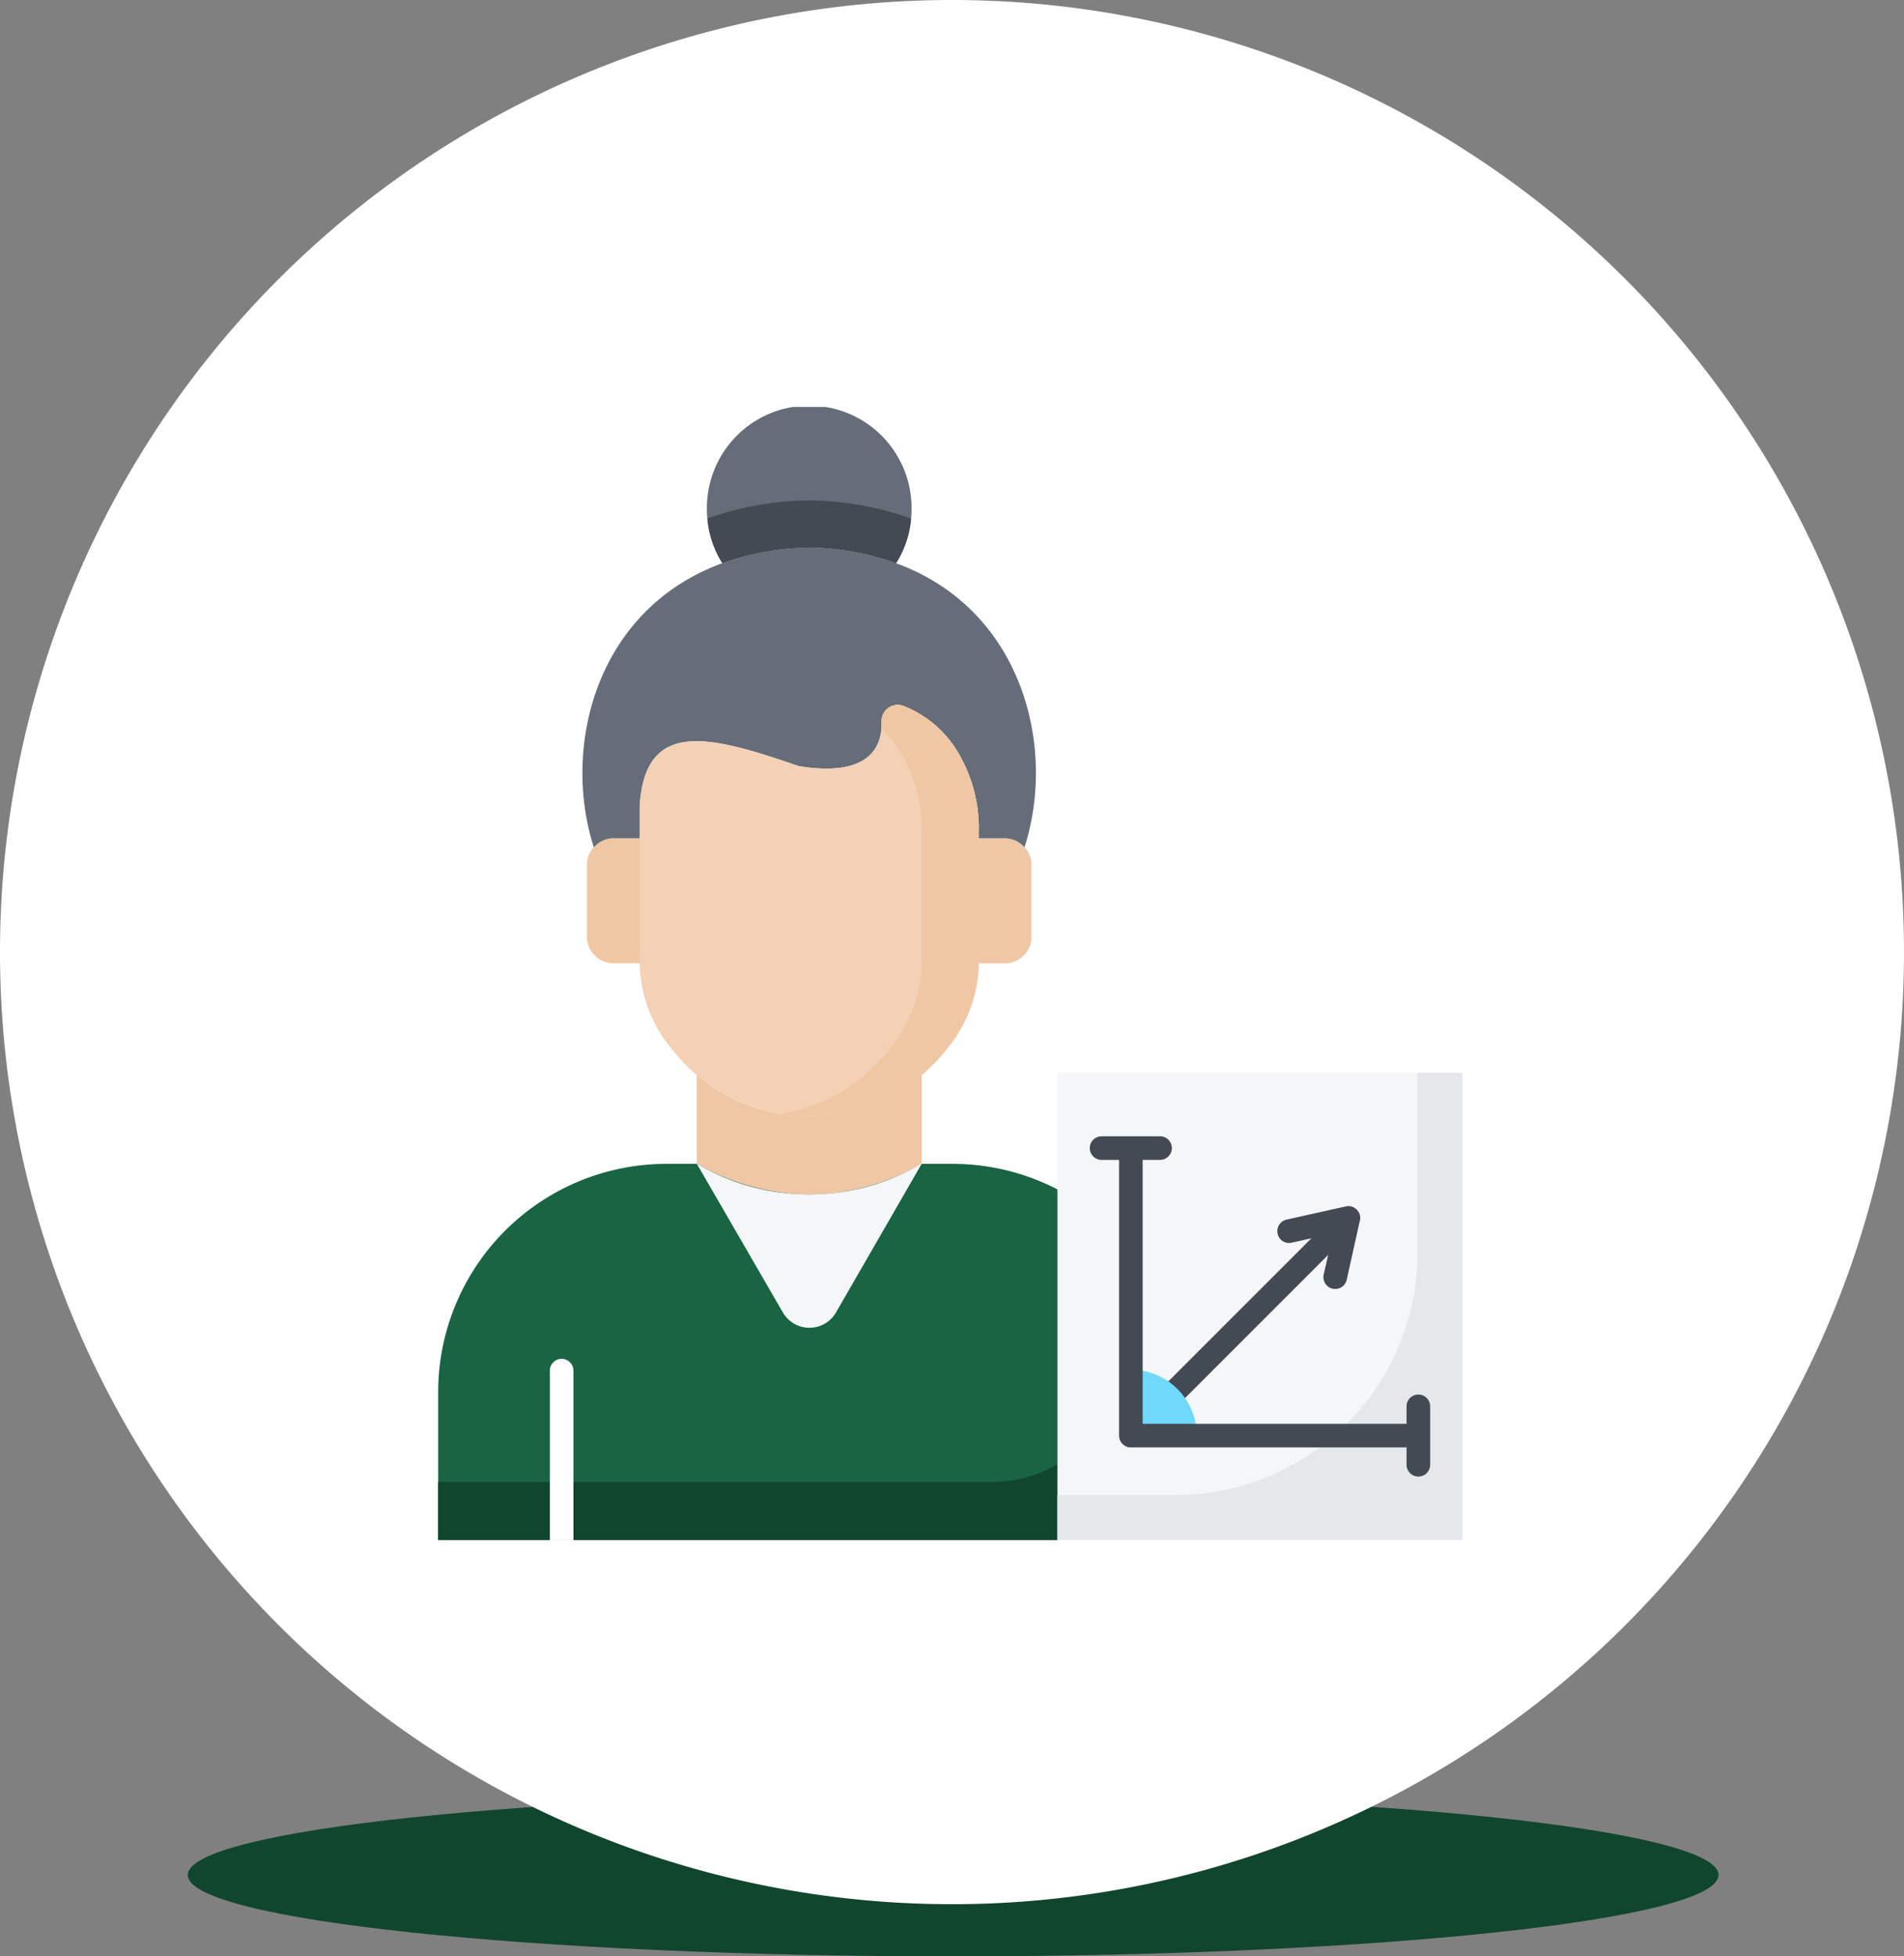 <svg xmlns="http://www.w3.org/2000/svg" xmlns:xlink="http://www.w3.org/1999/xlink" width="121.668" height="125" viewBox="0 0 121.668 125">
  <rect x="0" y="0" width="121.668" height="125" fill="#808080" stroke="none"/>
  <defs>
    <clipPath id="clip-path">
      <rect id="Rectángulo_379574" data-name="Rectángulo 379574" width="65.455" height="72.402" fill="none"/>
    </clipPath>
  </defs>
  <g id="img9" transform="translate(-389 -2563)">
    <g id="Grupo_1073527" data-name="Grupo 1073527" transform="translate(0.332 -3434)">
      <g id="Grupo_1072788" data-name="Grupo 1072788" transform="translate(13.999 114.601)">
        <g id="Grupo_1072785" data-name="Grupo 1072785" transform="translate(386.668 5997)">
          <path id="Trazado_608385" data-name="Trazado 608385" d="M48.909,0C75.921,0,97.818,2.328,97.818,5.2s-21.9,5.2-48.909,5.2S0,8.071,0,5.2,21.9,0,48.909,0Z" transform="translate(0 0)" fill="none"/>
        </g>
        <g id="Grupo_1073383" data-name="Grupo 1073383" transform="translate(386.668 5997)">
          <path id="Trazado_608385-2" data-name="Trazado 608385" d="M48.909,0C75.921,0,97.818,2.328,97.818,5.2s-21.9,5.2-48.909,5.2S0,8.071,0,5.2,21.9,0,48.909,0Z" transform="translate(0 0)" fill="#11462e"/>
        </g>
      </g>
      <g id="Grupo_1073526" data-name="Grupo 1073526" transform="translate(2)">
        <g id="Grupo_1072785-2" data-name="Grupo 1072785" transform="translate(386.668 5997)">
          <path id="Trazado_608385-3" data-name="Trazado 608385" d="M60.834,0A60.834,60.834,0,1,1,0,60.834,60.834,60.834,0,0,1,60.834,0Z" transform="translate(0 0)" fill="none"/>
        </g>
        <g id="Grupo_1073383-2" data-name="Grupo 1073383" transform="translate(386.668 5997)">
          <path id="Trazado_608385-4" data-name="Trazado 608385" d="M60.834,0A60.834,60.834,0,1,1,0,60.834,60.834,60.834,0,0,1,60.834,0Z" transform="translate(0 0)" fill="#fff"/>
        </g>
      </g>
    </g>
    <g id="Grupo_1074747" data-name="Grupo 1074747">
      <rect id="Rectángulo_378255" data-name="Rectángulo 378255" width="73" height="73" transform="translate(413 2589)" fill="#fff"/>
      <g id="Grupo_1074746" data-name="Grupo 1074746" transform="translate(417 2589)">
        <g id="Grupo_1074745" data-name="Grupo 1074745" transform="translate(0 0)" clip-path="url(#clip-path)">
          <path id="Trazado_641988" data-name="Trazado 641988" d="M49.178,38.253v4.582a1.707,1.707,0,0,1-1.712,1.7H45.8V36.541h1.663a1.64,1.64,0,0,1,1.251.576h.017a1.665,1.665,0,0,1,.444,1.136" transform="translate(-11.26 -8.983)" fill="#efc7a4"/>
          <path id="Trazado_641989" data-name="Trazado 641989" d="M15.976,36.54v7.99H14.313a1.708,1.708,0,0,1-1.712-1.7V38.252a1.665,1.665,0,0,1,.444-1.136h.017a1.644,1.644,0,0,1,1.251-.576Z" transform="translate(-3.098 -8.982)" fill="#efc7a4"/>
          <path id="Trazado_641990" data-name="Trazado 641990" d="M40.478,31.065h-.013a1.656,1.656,0,0,0-1.256-.575h-1.66v-.562a9.348,9.348,0,0,0-1.183-4.662,7.027,7.027,0,0,0-3.635-3.229,1.031,1.031,0,0,0-1.392.98c.059,1.5-.641,3.616-5.3,2.864-5.6-1.928-9.832-3.112-10.159,2.582v2.026h-1.66a1.656,1.656,0,0,0-1.256.575h-.013c-2.072-6.459.164-15.218,8.211-18.148a17.2,17.2,0,0,1,5.55-1,17.2,17.2,0,0,1,5.551,1c8.047,2.929,10.283,11.689,8.211,18.148" transform="translate(-3.006 -2.929)" fill="#656d78"/>
          <path id="Trazado_641991" data-name="Trazado 641991" d="M35.847,6.539a5.037,5.037,0,0,1-.03.588,6.375,6.375,0,0,1-.958,2.858,17.218,17.218,0,0,0-5.551-1,17.218,17.218,0,0,0-5.551,1A6.375,6.375,0,0,1,22.8,7.127a5.036,5.036,0,0,1-.03-.588,6.539,6.539,0,1,1,13.077,0" transform="translate(-5.598 0)" fill="#656d78"/>
          <path id="Trazado_641992" data-name="Trazado 641992" d="M35.827,9.074a6.375,6.375,0,0,1-.958,2.858,17.218,17.218,0,0,0-5.551-1,17.218,17.218,0,0,0-5.551,1,6.375,6.375,0,0,1-.958-2.858A20.312,20.312,0,0,1,29.243,7.92h.151a20.39,20.39,0,0,1,6.433,1.154" transform="translate(-5.607 -1.947)" fill="#434a54"/>
          <path id="Trazado_641993" data-name="Trazado 641993" d="M36.285,56.59v5.686a14.141,14.141,0,0,1-14.375,0V56.59a11,11,0,0,0,5.769,2.549l.415.045a12.724,12.724,0,0,0,2.006,0l.415-.045c.121-.015.234-.038.354-.053a.382.382,0,0,1,.1-.015c.264-.045.52-.1.784-.166s.535-.143.807-.226c.128-.045.264-.09.4-.143s.264-.1.392-.151l.362-.158a10.1,10.1,0,0,0,1.523-.845c.121-.083.241-.158.354-.249s.241-.173.354-.264a3.684,3.684,0,0,0,.339-.279" transform="translate(-5.386 -13.911)" fill="#efc7a4"/>
          <path id="Trazado_641994" data-name="Trazado 641994" d="M38.741,33.28v8.343a8.73,8.73,0,0,1-1.98,5.53c-.014.017-.027.034-.043.052a11.557,11.557,0,0,1-1.327,1.43,11.147,11.147,0,0,1-14.967,0A11.62,11.62,0,0,1,19.1,47.2l-.042-.052a8.727,8.727,0,0,1-1.98-5.53V31.741c.327-5.7,4.563-4.514,10.159-2.587,4.656.756,5.352-1.362,5.3-2.864a1.032,1.032,0,0,1,1.393-.979,7.033,7.033,0,0,1,3.633,3.229,9.5,9.5,0,0,1,1.185,4.739" transform="translate(-4.197 -6.206)" fill="#f4d0b5"/>
          <path id="Trazado_641995" data-name="Trazado 641995" d="M41.675,33.281v8.341A8.732,8.732,0,0,1,39.7,47.15a.328.328,0,0,1-.045.053,10.944,10.944,0,0,1-1.327,1.433,11.139,11.139,0,0,1-9.306,2.738,11.138,11.138,0,0,0,5.656-2.738A12.088,12.088,0,0,0,36,47.2a.319.319,0,0,0,.038-.053,8.7,8.7,0,0,0,1.983-5.528V33.281a9.528,9.528,0,0,0-1.184-4.744,8.206,8.206,0,0,0-1.388-1.795,3.091,3.091,0,0,0,.015-.453,1.034,1.034,0,0,1,1.4-.98,7.037,7.037,0,0,1,3.628,3.228,9.449,9.449,0,0,1,1.184,4.744" transform="translate(-7.134 -6.206)" fill="#efc7a4"/>
          <path id="Trazado_641996" data-name="Trazado 641996" d="M47.46,78.708v9.457H0V78.708A14.588,14.588,0,0,1,14.6,64.13h1.923a15.3,15.3,0,0,0,5.883,1.893,13.038,13.038,0,0,0,1.327.068q.679,0,1.358-.068a15.354,15.354,0,0,0,5.837-1.893h1.931a14.588,14.588,0,0,1,14.6,14.578" transform="translate(0 -15.765)" fill="#196442"/>
          <path id="Trazado_641997" data-name="Trazado 641997" d="M47.46,79.544V89H0V85.291H35.371a8.375,8.375,0,0,0,8.379-8.379V75.856A14.527,14.527,0,0,0,41.14,67.53a14.568,14.568,0,0,1,6.32,12.014" transform="translate(0 -16.6)" fill="#11462e"/>
          <path id="Trazado_641998" data-name="Trazado 641998" d="M36.283,64.124l-5.472,9.494a1.962,1.962,0,0,1-3.4,0l-5.5-9.5a14.113,14.113,0,0,0,14.371,0" transform="translate(-5.387 -15.763)" fill="#f4f6f8"/>
          <path id="Trazado_641999" data-name="Trazado 641999" d="M10.969,81.4v10.83H9.461V81.4a.754.754,0,1,1,1.508,0" transform="translate(-2.326 -19.824)" fill="#fff"/>
          <rect id="Rectángulo_379573" data-name="Rectángulo 379573" width="25.883" height="29.858" transform="translate(39.572 42.544)" fill="#f4f6f8"/>
          <path id="Trazado_642000" data-name="Trazado 642000" d="M73.949,68.464a.536.536,0,0,1-.023.158l-.03.121-.814,3.673A.749.749,0,0,1,72.35,73a1.234,1.234,0,0,1-.166-.015.759.759,0,0,1-.573-.905l.287-1.259L62.41,80.312a.755.755,0,0,1-1.071-1.063l9.487-9.487-1.259.279a.744.744,0,0,1-.9-.566.759.759,0,0,1,.573-.905l3.786-.845h.015a.65.65,0,0,1,.43.038.758.758,0,0,1,.249.166.862.862,0,0,1,.166.241.573.573,0,0,1,.03.083.681.681,0,0,1,.03.211" transform="translate(-15.025 -16.643)" fill="#434a54"/>
          <path id="Trazado_642001" data-name="Trazado 642001" d="M78.354,56.412V86.27H52.471V83.4H60A15.482,15.482,0,0,0,75.481,67.913v-11.5Z" transform="translate(-12.899 -13.867)" fill="#e4e8eb"/>
          <path id="Trazado_642002" data-name="Trazado 642002" d="M62.9,85.777H58.689V81.569A4.21,4.21,0,0,1,62.9,85.777" transform="translate(-14.427 -20.052)" fill="#6fd9fb"/>
          <path id="Trazado_642003" data-name="Trazado 642003" d="M76.961,79.047v3.733a.754.754,0,0,1-1.508,0V81.672H57.836a.756.756,0,0,1-.754-.754V63.3H55.965a.754.754,0,0,1,0-1.508H59.7a.754.754,0,1,1,0,1.508H58.59V80.164H75.453V79.047a.754.754,0,0,1,1.508,0" transform="translate(-13.572 -15.19)" fill="#434a54"/>
        </g>
      </g>
    </g>
  </g>
</svg>
